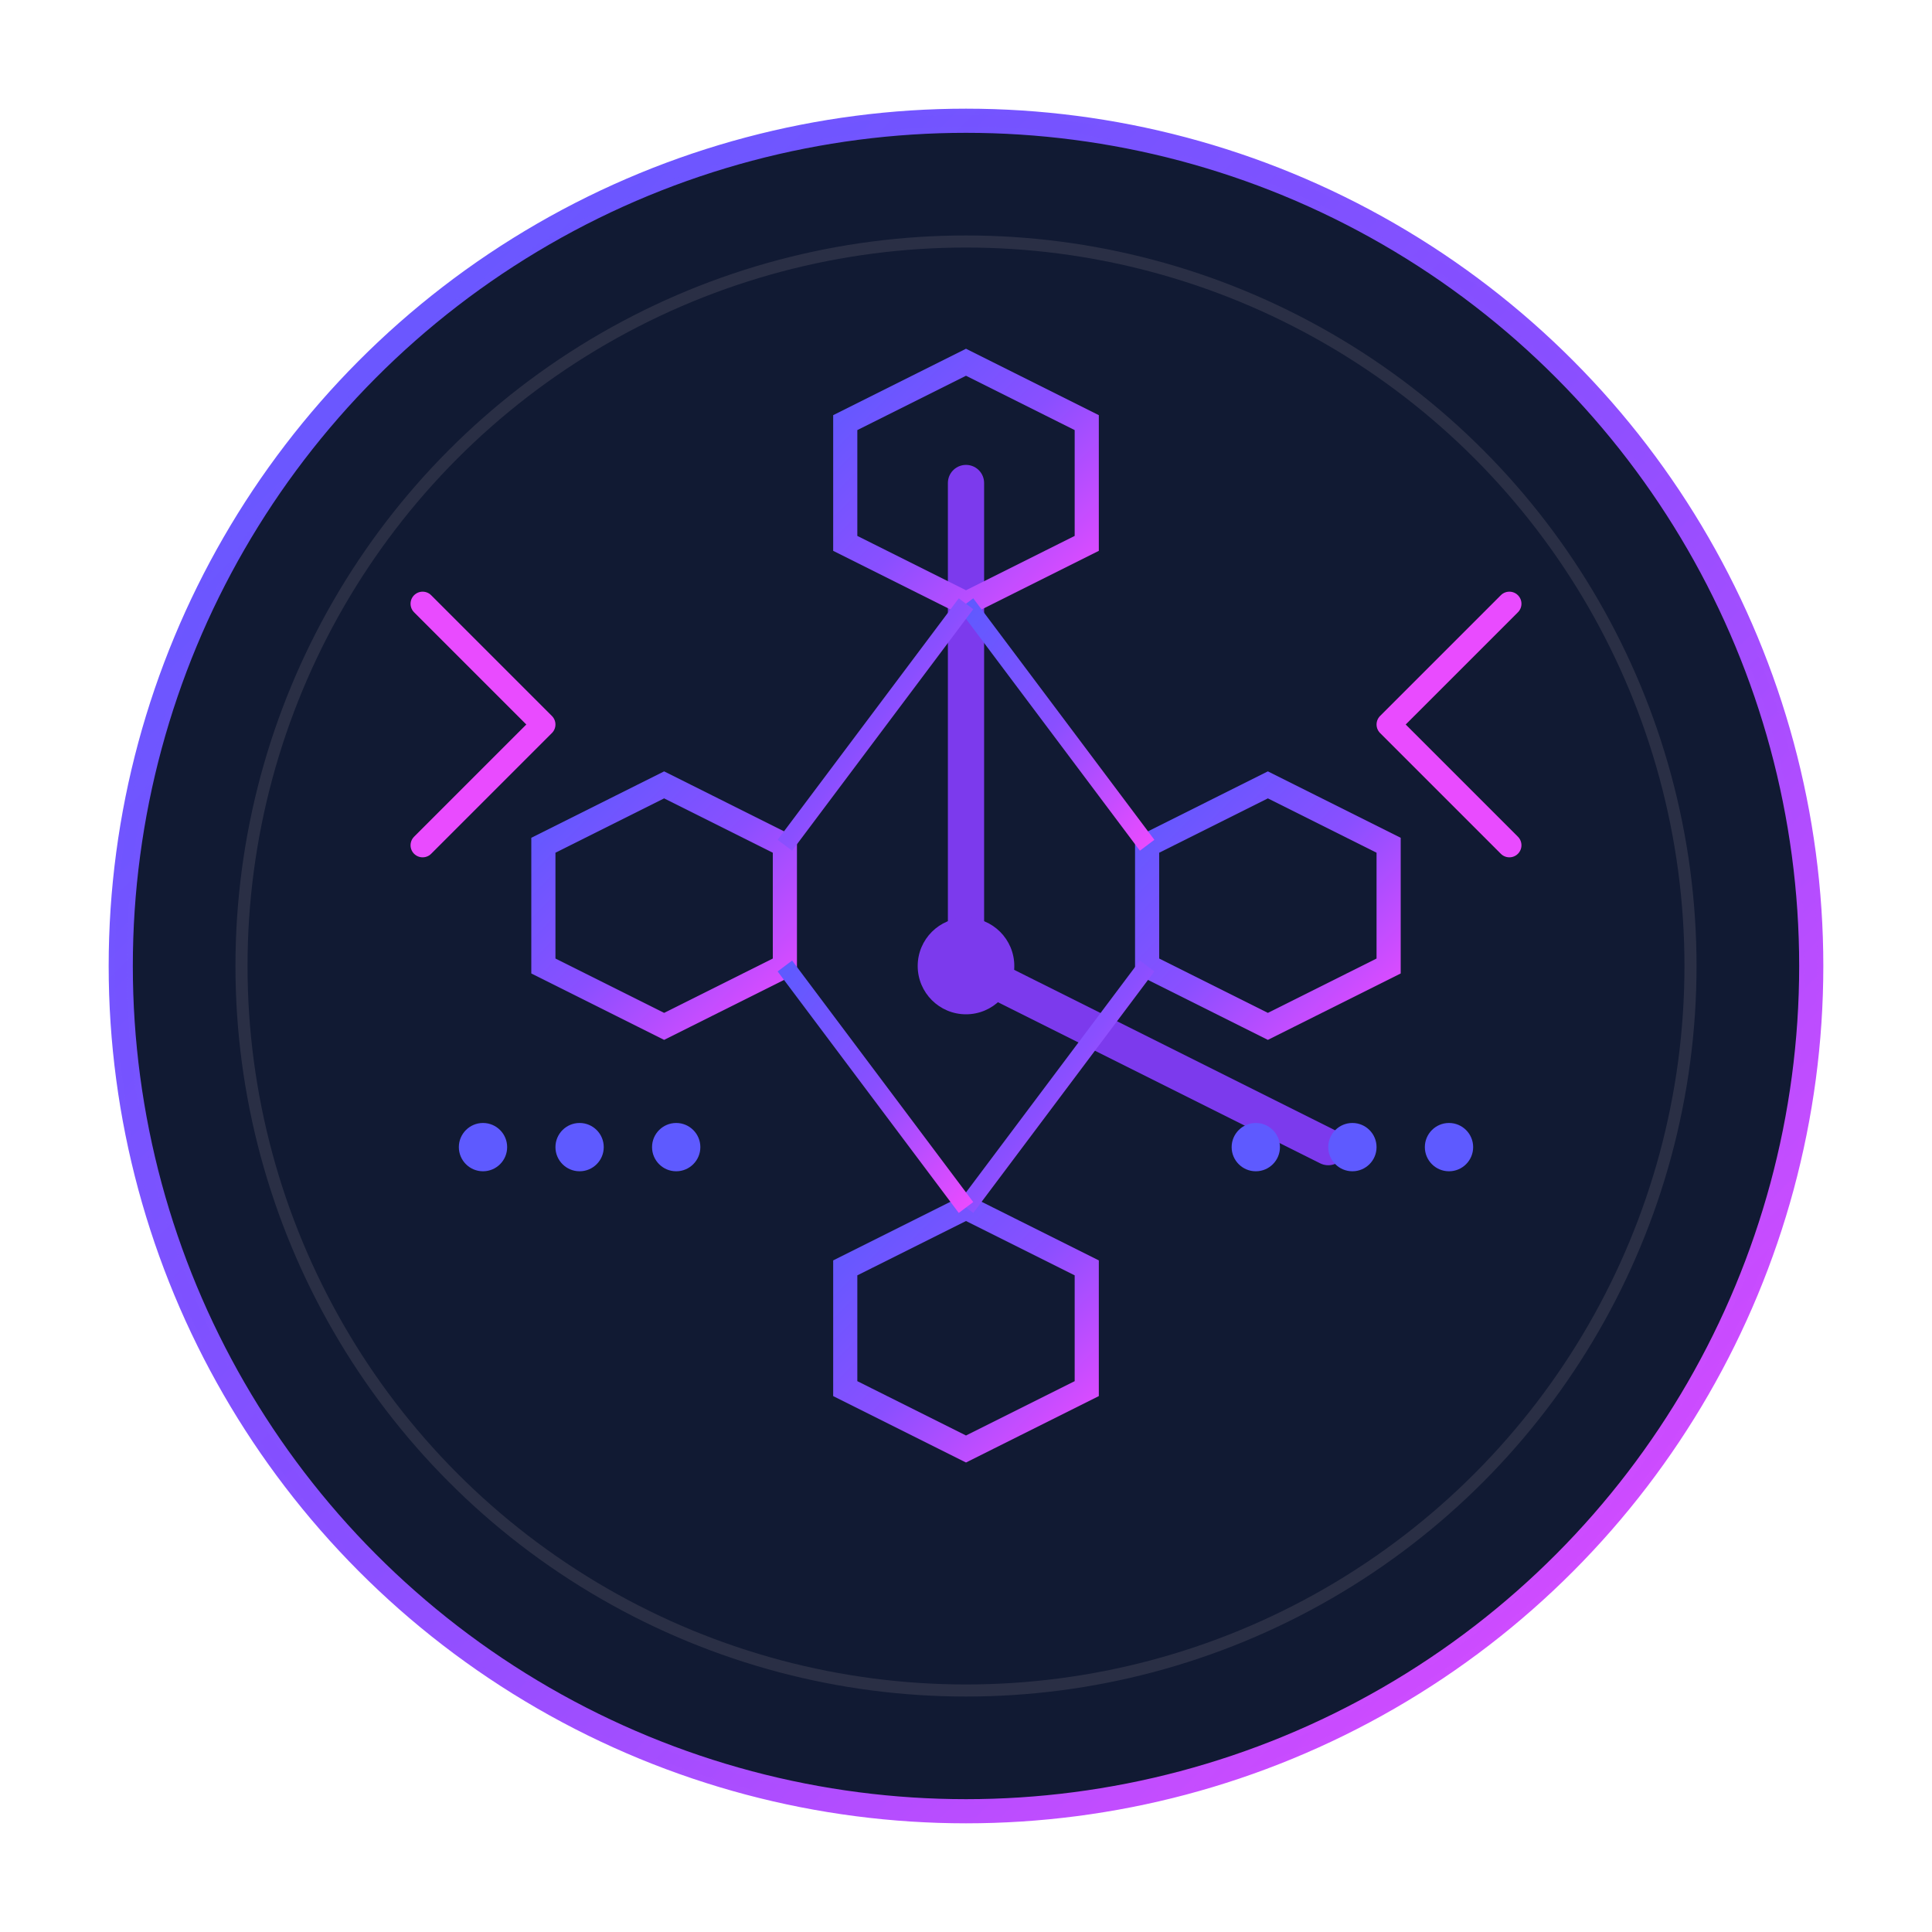 <?xml version="1.0" encoding="UTF-8"?>
<svg width="32" height="32" viewBox="0 0 160 160" xmlns="http://www.w3.org/2000/svg">
  <!-- Background circle with gradient -->
  <defs>
    <linearGradient id="logoGradient" x1="0%" y1="0%" x2="100%" y2="100%">
      <stop offset="0%" stop-color="#5E5AFF" />
      <stop offset="50%" stop-color="#8A4FFF" />
      <stop offset="100%" stop-color="#E94BFF" />
    </linearGradient>
    <filter id="glow" x="-20%" y="-20%" width="140%" height="140%">
      <feGaussianBlur stdDeviation="4" result="blur"/>
      <feComposite in="SourceGraphic" in2="blur" operator="over"/>
    </filter>
  </defs>
  
  <!-- Main circle background -->
  <circle cx="80" cy="80" r="70" fill="#111A33" stroke="url(#logoGradient)" stroke-width="2" />
  
  <!-- Clock face elements representing time/chrono -->
  <circle cx="80" cy="80" r="60" fill="none" stroke="#2A2F45" stroke-width="1" />
  
  <!-- Clock hands -->
  <line x1="80" y1="80" x2="80" y2="40" stroke="#7C3AED" stroke-width="3" stroke-linecap="round" />
  <line x1="80" y1="80" x2="110" y2="95" stroke="#7C3AED" stroke-width="3" stroke-linecap="round" />
  
  <!-- Center dot -->
  <circle cx="80" cy="80" r="4" fill="#7C3AED" />
  
  <!-- Blockchain hexagons representing blockchain tech -->
  <polygon points="80,30 90,35 90,45 80,50 70,45 70,35" fill="none" stroke="url(#logoGradient)" stroke-width="2" />
  <polygon points="105,65 115,70 115,80 105,85 95,80 95,70" fill="none" stroke="url(#logoGradient)" stroke-width="2" />
  <polygon points="55,65 65,70 65,80 55,85 45,80 45,70" fill="none" stroke="url(#logoGradient)" stroke-width="2" />
  <polygon points="80,100 90,105 90,115 80,120 70,115 70,105" fill="none" stroke="url(#logoGradient)" stroke-width="2" />
  
  <!-- Connected lines between hexagons representing blockchain network -->
  <line x1="80" y1="50" x2="95" y2="70" stroke="url(#logoGradient)" stroke-width="1.5" />
  <line x1="80" y1="50" x2="65" y2="70" stroke="url(#logoGradient)" stroke-width="1.5" />
  <line x1="95" y1="80" x2="80" y2="100" stroke="url(#logoGradient)" stroke-width="1.5" />
  <line x1="65" y1="80" x2="80" y2="100" stroke="url(#logoGradient)" stroke-width="1.5" />
  
  <!-- Code brackets representing software development -->
  <path d="M35,70 L45,60 L35,50" fill="none" stroke="#E94BFF" stroke-width="2" stroke-linecap="round" stroke-linejoin="round" />
  <path d="M125,70 L115,60 L125,50" fill="none" stroke="#E94BFF" stroke-width="2" stroke-linecap="round" stroke-linejoin="round" />
  
  <!-- Binary/code dots representing digital technology -->
  <circle cx="40" cy="95" r="2" fill="#5E5AFF" />
  <circle cx="48" cy="95" r="2" fill="#5E5AFF" />
  <circle cx="56" cy="95" r="2" fill="#5E5AFF" />
  <circle cx="104" cy="95" r="2" fill="#5E5AFF" />
  <circle cx="112" cy="95" r="2" fill="#5E5AFF" />
  <circle cx="120" cy="95" r="2" fill="#5E5AFF" />
  
  <!-- Apply glow effect to the entire logo -->
  <circle cx="80" cy="80" r="70" fill="none" stroke="url(#logoGradient)" stroke-width="1" filter="url(#glow)" opacity="0.7" />
</svg>